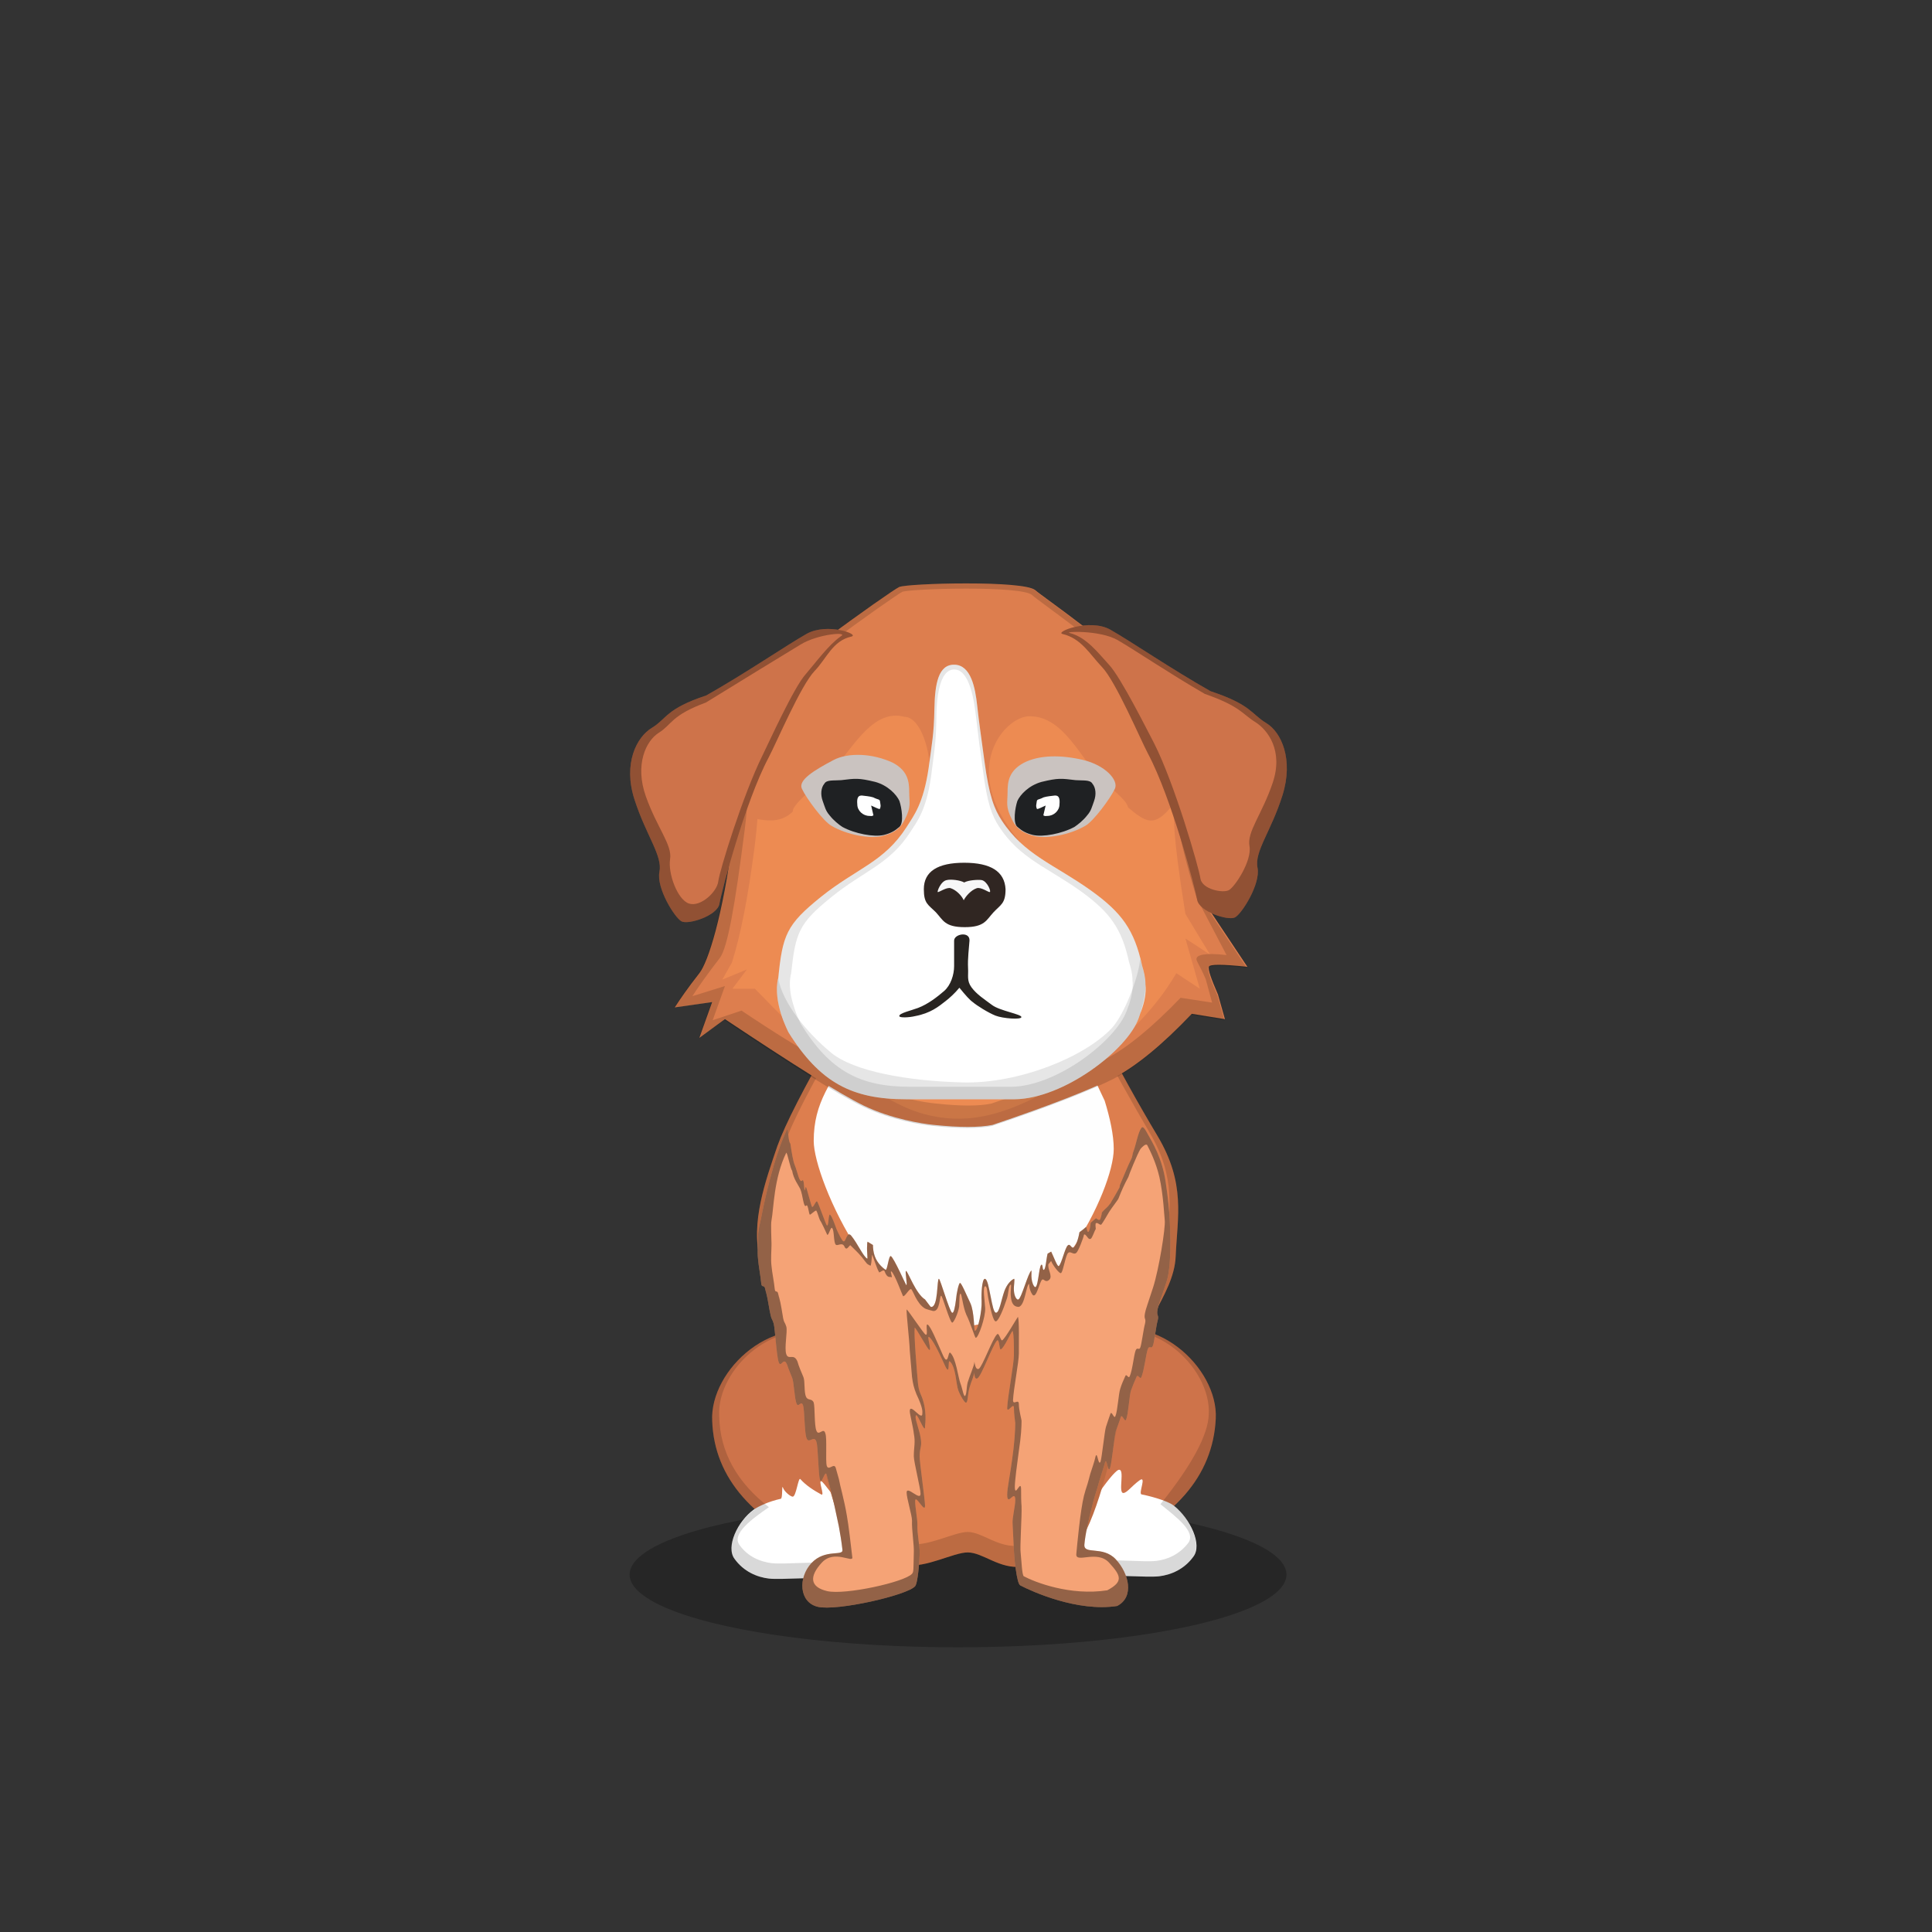 ﻿<?xml version="1.0" encoding="utf-8"?><!DOCTYPE svg PUBLIC "-//W3C//DTD SVG 1.1//EN" "http://www.w3.org/Graphics/SVG/1.1/DTD/svg11.dtd"><svg x="0" y="0" width="340px" height="340px" viewBox="0, 0, 340, 340" preserveAspectRatio="xMidYMid" font-size="0" id="a" enable-background="new 0 0 340 340" xmlns="http://www.w3.org/2000/svg" xmlns:xlink="http://www.w3.org/1999/xlink" xmlns:xml="http://www.w3.org/XML/1998/namespace" version="1.1"><rect x="0" y="0" width="340" height="340" fill="#333333" stroke="none"/><g id="b" fill="#000"><g id="c"><g transform="translate(0, 0) translate(0, 224)" id="d"><ellipse cx="168.6" cy="53.1" rx="57.8" ry="12.8" fill-opacity="0.25" id="e" /></g><g id="f"><g transform="translate(112, 105.2) translate(22, 133)" id="g" /><g transform="translate(133.1, 274.6) scale(1.232) translate(-133.1, -274.6) translate(134.7, 276.2) scale(1) translate(-128.7, -276.2) translate(113.5, 108.1) translate(7, 133)" id="h"><g transform="translate(14.5, 18.5) scale(-1, 1) translate(-14.5, -18.5)" id="i"><path d="M10.9 1.8 C19.7 -2.5 29.1 6.3 28.7 13.6 C28.4 21.8 22.8 28.1 12.2 32.4 C4.7 34.3 0.7 34.5 0.5 33 C0 30.7 2.1 6.1 10.9 1.8 z" id="j" fill="#CE734A" /><path d="M25.5 33.3 C24.2 35.1 22.3 35.9 20.6 36.1 C18.9 36.3 12.9 35.8 11 36.1 C9 36.4 6.2 35.9 6.2 34.2 C6.2 32.5 4.8 27.4 10.5 25.2 C10.9 25.1 12.7 22.4 13.1 22.2 C13.6 22 12.6 24.3 13.1 24.1 C14.2 23.5 15.3 22.8 16.1 21.9 C16.4 21.5 16.7 24.4 17.2 24.4 C17.5 24.4 18.4 23.7 18.6 23.1 C18.8 22.6 18.6 24.6 18.9 24.7 C20.7 25.1 22.1 25.8 22.7 26.2 C25.1 27.9 26.8 31.6 25.5 33.3 z" id="k" fill="#FFF" /><path d="M20.6 25.9 C25.1 22.4 27.6 18.1 27.7 12.9 C28.1 6.1 19.3 -2.1 11.1 1.9 C2.9 5.9 1 28.9 1.4 31 C1.5 32 3.3 32.2 6.7 31.6 C6.7 31.8 6.7 31.9 6.7 32.1 C6.7 33.7 9.3 34.2 11.2 33.9 C13 33.6 18.6 34.1 20.2 33.9 C21.8 33.7 23.6 33 24.8 31.3 C26 29.7 22.9 27.5 20.6 25.9 z M22.6 26.2 C22.7 26.2 22.7 26.2 22.6 26.2 C25.1 27.9 26.8 31.6 25.5 33.3 C24.2 35.1 22.3 35.9 20.6 36.1 C18.9 36.3 12.9 35.8 11 36.1 C9 36.4 6.2 35.9 6.2 34.2 C6.2 34.1 6.2 33.9 6.2 33.7 C2.6 34.3 0.6 34 0.5 33 C0 30.7 2.1 6.1 10.9 1.8 C19.7 -2.5 29.1 6.3 28.7 13.6 C28.5 18.5 26.5 22.7 22.6 26.2 z" opacity="0.15" id="l" /></g></g><g transform="translate(207.3, 274.2) scale(1.232) translate(-207.3, -274.2) translate(205.7, 275.8) scale(1) translate(-211.7, -275.8) translate(105.7, 107.7) translate(99, 151.5) scale(-1, 1) translate(-99, -151.5) translate(84, 133)" id="m"><g transform="translate(15, 18.5) scale(-1, 1) translate(-15, -18.5)" id="n"><path d="M11.2 1.8 C20 -2.5 29.4 6.3 29 13.6 C28.6 21.8 23.1 28.1 12.5 32.4 C5 34.3 1 34.5 0.8 33 C0.3 30.7 2.4 6.1 11.2 1.8 z" id="o" fill="#CE734A" /><path d="M25.8 33.3 C24.5 35.1 22.6 35.9 20.9 36.1 C19.2 36.3 13.2 35.8 11.3 36.1 C9.3 36.4 6.5 35.9 6.5 34.2 C6.5 32.5 5.1 27.4 10.8 25.2 C11.2 25.1 11.7 25.1 11.9 24.8 C13.3 22.7 14.6 21.1 15.1 20.9 C16.1 20.6 15 24.2 15.8 24.2 C16.3 24.2 17 23.2 18.1 22.4 C19.2 21.6 17.9 24.3 18.4 24.4 C20.4 24.8 22.4 25.5 23 26 C25.4 27.9 27.1 31.6 25.8 33.3 z" id="p" fill="#FFF" /><path d="M23 26 C25.4 27.9 27 31.6 25.8 33.3 C24.5 35.1 22.6 35.9 20.9 36.1 C19.2 36.3 13.2 35.8 11.3 36.1 C9.3 36.4 6.5 35.9 6.5 34.2 C6.5 34.1 6.5 33.9 6.5 33.7 C2.9 34.3 0.9 34 0.8 33 C0.3 30.7 2.4 6.1 11.2 1.8 C20 -2.5 29.4 6.3 29 13.6 C28.8 18.4 26.8 22.6 23 26 z M21.1 25.8 C25.6 20.2 27.9 15.9 28 13 C28.4 6.2 19.6 -2 11.5 2 C3.4 6 1.3 28.8 1.8 31 C1.9 32 3.7 32.2 7.1 31.6 C7.1 31.8 7.1 31.9 7.1 32.1 C7.1 33.7 9.7 34.1 11.6 33.9 C13.4 33.6 18.9 34.1 20.5 33.9 C22.1 33.7 23.8 33 25.1 31.3 C26.2 29.7 23.3 27.6 21.1 25.8 z" opacity="0.15" id="q" /></g></g><g transform="translate(105.9, 77.8) translate(21, 75)" id="r"><g transform="translate(6, 0)" id="s"><path d="M13.7 29.7 C8.6 38.6 5.3 45 3.9 48.9 C1.9 54.8 -0.9 62.4 0.9 69 C2.7 75.6 6.9 81.9 8.9 88.8 C10.9 95.7 11.9 109.2 15.7 116.2 C17.8 120.1 22.1 121.8 26.5 122.6 C30 123.2 34.9 120.4 37.4 120.4 C40.1 120.4 43 123.4 47 122.9 C51.3 122.4 55.4 121.3 57.1 118.6 C60.4 113.5 63.2 101.9 65 91.6 C66.8 81.3 73.7 75.3 74 68.3 C74.3 61.3 75.8 55.5 70.8 47.1 C67.5 41.6 64 35.3 60.4 28.3 C56.9 23.2 59 2 36.2 1 C14.3 0 17.6 23.7 13.7 29.7 z" id="t" fill="#DD7E4E" /><path d="M57.5 32.2 C58.9 35.3 60.2 38.2 61.5 40.9 C62.4 43.8 63.1 46.9 63.1 49.4 C63.1 56.6 51.9 79.5 37.1 80.6 C22.3 81.6 10.3 54.9 10.3 48 C10.3 41.1 13.4 37.7 17.3 31 C19.1 27.8 31 26.1 39.5 26.8 C48.9 27.6 55 30.9 56 30.9 C56.4 30.9 56.9 31.4 57.5 32.2 z" id="u" fill="#FEFEFE" /><path d="M13.7 29.7 C17.6 23.7 14.3 0 36.2 1 C59 2 56.9 23.2 60.4 28.3 C64 35.3 67.5 41.6 70.8 47.1 C75.8 55.5 74.3 61.3 74 68.3 C73.7 75.3 66.8 81.3 65 91.6 C63.2 101.9 60.4 113.5 57.1 118.6 C55.4 121.3 51.3 122.4 47 122.9 C43 123.4 40.1 120.4 37.4 120.4 C34.9 120.4 30 123.2 26.5 122.6 C22.1 121.8 17.8 120.1 15.7 116.2 C11.9 109.2 10.9 95.7 8.9 88.8 C6.9 81.9 2.7 75.6 0.9 69 C-0.9 62.4 1.9 54.8 3.9 48.9 C5.3 45 8.6 38.6 13.7 29.7 z M14.7 29.8 C9.8 38.4 6.6 44.5 5.3 48.2 C3.4 53.9 0.7 61.2 2.4 67.5 C4.1 73.8 8.2 79.9 10.1 86.5 C12 93.1 13 106 16.6 112.8 C18.6 116.5 22.7 118.1 26.9 118.9 C30.3 119.5 35 116.8 37.4 116.8 C40 116.8 42.8 119.7 46.6 119.2 C50.7 118.7 54.7 117.6 56.3 115.1 C59.5 110.2 62.1 99 63.9 89.2 C65.6 79.3 72.2 73.5 72.5 66.8 C72.8 60.1 74.2 54.6 69.4 46.5 C66.3 41.2 62.9 35.2 59.5 28.5 C56.1 23.6 58.1 3.3 36.2 2.3 C15.3 1.4 18.4 24.1 14.7 29.8 z" opacity="0.15" id="v" /></g></g><g fill-rule="evenOdd" transform="translate(133.245, 198.118) scale(0.79, 0.726) translate(-123.5, -173.8) translate(85.9, 85.8) translate(83.5, 146.5) scale(-1, 1) translate(-83.5, -146.5) translate(37, 88)" id="w"><path d="M85.7 0.8 C88.7 7.4 91 19.3 91.5 22.3 C91.7 23.4 92.2 25.3 92.2 26.6 C92.2 28.3 92.4 30.4 92.2 32.3 C92.1 33.8 91.6 36.7 91.5 38.1 C91.4 39.5 90.8 38.3 90.6 39.6 C90.5 39.9 90.5 40.2 90.4 40.4 C90 42 89.7 44.6 89.4 45.9 C89.2 47 89 46.8 88.7 48 C88.4 49.3 88.1 55.7 87.6 57.3 C87.1 58.9 86.5 55.7 85.7 58 C85.4 59 85 60 84.6 61.1 C84.2 62.1 84.1 66.2 83.6 67.4 C83.2 68.4 82.6 66.5 82.2 67.7 C81.8 68.9 81.9 74.3 81.4 75.7 C80.9 77.3 79.7 74.8 79.2 76.6 C78.8 77.8 78.8 84.5 78.4 85.8 C78 87.2 77.3 83.2 76.9 84.6 C76.7 85.6 76.4 86.5 76.2 87.5 C75.9 88.6 75.7 89.8 75.4 91 C75 93 74.6 95 74.2 97.1 C73.9 98.9 73.6 100.8 73.4 102.8 C73.2 104.4 77.3 102.5 80.3 106 C83.3 109.5 83.1 115.5 78.9 116.6 C74.7 117.7 58.9 113.8 57.2 111.6 C56.8 111.1 56.4 108.3 56.2 103.9 C56.1 102 56.8 99 56.7 96.6 C56.7 95.2 57.2 92.5 57.2 91 C57.2 89.1 55 94.1 55 92.1 C55 90.7 56.2 81.7 56.2 80.2 C56.2 77.8 55.6 77.9 56 75.5 C56.2 74.1 57.1 71.4 57.1 70.7 C57.1 68.2 54.9 75.4 55 72.8 C55 72.6 54.4 68.7 56 65 C56.7 63.3 56.6 61.3 56.8 59.6 C56.9 58.1 57 56.6 57.1 55.3 C57.3 52.2 57.4 49.8 57.3 48.9 C56.9 49.2 54.5 54 54.1 54.3 C53.4 54.8 54.7 50.7 54.1 51.2 C53.4 51.7 52.1 54.4 50.7 57.8 C49.3 61.3 50 56.7 49.5 57.1 C48.1 58.4 48.1 62.7 47.6 64.1 C47.2 65.3 46.1 67.4 45.8 67.1 C45.4 66.7 45.5 64.9 45.1 63.5 C44.7 61.9 44 60.5 44 59.5 C44 59.1 44.2 61.8 43.3 61.2 C42.4 60.6 40 53.3 39 52.1 C38.4 51.4 38.5 54.5 38.1 54.2 C37.3 53.7 36 50.3 35.5 49.7 C35.2 50.6 35.2 52.8 35.2 55.6 C35.2 57.8 36.6 65.6 36.7 68.4 C36.7 69.9 35.2 66.8 35.2 68.4 C35.2 69.9 34.9 71.8 34.9 72.1 C34.9 73.7 35.1 77.2 35.6 80.9 C36 84.3 36.7 87.9 36.7 89.4 C36.7 92.6 34.9 87.8 34.9 90.8 C34.9 92.2 35.6 95.1 35.5 96.4 C35.4 98.8 35.3 101.1 35.2 103 C35.1 104.7 35 106.1 34.8 107.4 C34.5 109.7 34.2 111.1 33.8 111.4 C31.2 112.9 21 117.9 12.2 116.4 C8.3 114.2 9.6 108.5 12.5 105.1 C15.4 101.7 19.7 104.1 19.5 101.5 C19.3 99 18.6 95.6 17.7 91.9 C17.5 90.9 17.2 89.9 16.9 88.8 C16.7 88 16.4 87.1 16.2 86.2 C15.8 84.7 15.3 83.2 14.9 81.6 C14.5 80.2 14.3 84.4 13.8 83 C13.4 81.9 12.8 75.1 12.5 74 C12.1 72.8 11.7 71.7 11.4 70.6 C11.1 69.7 10.5 72.1 10.2 71.2 C9.7 69.9 9.5 65.3 9.1 64.1 C8.7 62.9 8.3 61.9 7.9 60.9 C7.6 60 7.1 61.7 6.8 60.9 C6.2 59.4 5.8 55.5 5.4 54.2 C5 53 4.6 54.4 4.2 53.2 C3.9 52.1 3.5 48.4 3.2 47.3 C2.8 45.7 3.5 46.3 3.2 44.5 C3 43.3 2.6 42.5 1.2 37.8 C-0.2 33.1 0.5 21.8 0.7 19.8 C0.8 18.3 1.2 15 1.4 13.6 C2.2 7.8 4.2 4.3 5.7 1.4 C6 0.8 6.5 0 6.8 0.5 C7.6 1.7 7.9 4.3 8.7 6.6 C8.8 7.2 8.9 7.7 9 7.9 C10 10.1 10.8 12.4 11.6 14.4 C11.6 14.7 11.7 14.9 11.7 15 C12.4 16.4 13 17.5 13.5 18.4 C13.7 18.9 13.8 18.9 13.8 18.9 C14 19.2 14.2 19.5 14.4 19.7 C14.8 20.1 15.2 20.5 15.6 21 C15.7 21.8 15.9 22.5 16 22.7 C16.2 23 16.6 22.7 16.9 22.4 C17.3 22.8 17.7 23.1 18.1 23.5 C18.2 24.4 18.3 25.4 18.6 25.7 C18.8 25.9 18.9 25.3 19.1 24.5 C19.6 25 20.1 25.4 20.6 25.8 C20.9 27.7 21.4 29 21.8 29.4 C22.4 30 22.6 28.4 23.2 29 C23.8 29.5 24.6 33.5 25.2 34 C25.5 34.3 26.4 31.6 26.9 30.5 C27.2 30.7 27.4 30.8 27.7 31 C28 32.3 28.1 34.6 28.5 34.9 C28.9 35.2 28.7 33.4 29.1 33.7 C29.7 34.1 29.8 40.3 30.7 38.9 C31.6 37.5 31.2 35 31.3 35.1 C32 35.5 33.5 41.8 34.2 42.1 C34.5 42.3 35.1 41.5 35.2 40 C35.3 38.8 34.9 37 35.2 37.1 C35.8 37.4 36.7 38.3 37.3 40 C38 42.1 38.4 45.1 39.1 45.3 C39.7 45.5 40 43.4 40.4 41.3 C40.8 39.2 41.1 37.1 41.7 37.1 C42.3 37.2 42.5 40.6 42.4 42.5 C42.3 44.8 43.2 49.7 43.9 49.7 C44.1 49.7 44 45.1 44.9 43 C45.8 40.9 46.9 38.1 47.2 38.1 C47.5 38.1 48 40.7 48.1 42.1 C48.3 43.9 48.6 45.6 49 45.3 C49.6 44.8 51.6 37.2 51.9 37.1 C52.4 37 52 44.2 53.7 43.9 C53.8 43.9 54.9 42.2 55 42.1 C57 40.8 58.8 35.4 59.2 35.2 C59.6 35 58.8 38.8 59.2 38.6 C59.3 38.5 61.9 32.1 62.6 31.6 C63.1 31.3 63.4 35.2 63.8 34.9 C64.1 34.7 65.6 33.5 66.2 31.6 C66.5 30.7 66.6 29.7 66.6 28.9 C67 28.6 67.4 28.4 67.8 28.1 C67.9 28.4 67.9 28.7 67.9 29.1 C68 30.4 67.7 32.4 67.9 32.2 C68.8 31.6 70 28.6 71.4 26.7 C72.5 25.2 72.6 28.7 73.3 27.9 C73.6 27.6 74.2 26.3 74.7 25.1 C75.2 23.6 75.7 22.1 76.1 21.6 C76.6 21 76.4 24.7 76.9 24.1 C77.2 23.6 78.7 18.9 79 18.4 C79.3 17.9 79.9 20.1 80.2 19.6 C80.4 19.2 81.3 15.3 81.5 14.9 C81.7 14.6 81.7 15.9 81.8 15.6 C82 15.3 81.9 12.6 82.4 13.3 C83 13.9 83.4 11.2 84 9.6 C84.4 8.6 84.7 6.5 85 4.3 C85.5 3.8 85.4 1.1 85.7 0.8 z" id="x" fill="#F5A376" /><path d="M85.7 0.8 C88.7 7.4 91 19.3 91.5 22.3 C91.7 23.4 92.2 25.3 92.2 26.6 C92.2 28.3 92.4 30.4 92.2 32.3 C92.1 33.8 91.6 36.7 91.5 38.1 C91.4 39.5 90.8 38.3 90.6 39.6 C90.5 39.9 90.5 40.2 90.4 40.4 C90 42 89.7 44.6 89.4 45.9 C89.2 47 89 46.8 88.7 48 C88.4 49.3 88.1 55.7 87.6 57.3 C87.1 58.9 86.5 55.7 85.7 58 C85.4 59 85 60 84.6 61.1 C84.2 62.1 84.1 66.2 83.6 67.4 C83.2 68.4 82.6 66.5 82.2 67.7 C81.8 68.9 81.9 74.3 81.4 75.7 C80.9 77.3 79.7 74.8 79.2 76.6 C78.8 77.8 78.8 84.5 78.4 85.8 C78 87.2 77.3 83.2 76.9 84.6 C76.7 85.6 76.4 86.5 76.2 87.5 C75.9 88.6 75.7 89.8 75.4 91 C75 93 74.6 95 74.2 97.1 C73.9 98.9 73.6 100.8 73.4 102.8 C73.2 104.4 77.3 102.5 80.3 106 C83.3 109.5 83.1 115.5 78.9 116.6 C74.7 117.7 58.9 113.8 57.2 111.6 C56.8 111.1 56.4 108.3 56.2 103.9 C56.1 102 56.8 99 56.7 96.6 C56.7 95.2 57.2 92.5 57.2 91 C57.2 89.1 55 94.1 55 92.1 C55 90.7 56.2 81.7 56.2 80.2 C56.2 77.8 55.6 77.9 56 75.5 C56.2 74.1 57.1 71.4 57.1 70.7 C57.1 68.2 54.9 75.4 55 72.8 C55 72.6 54.4 68.7 56 65 C56.7 63.3 56.6 61.3 56.8 59.6 C56.9 58.1 57 56.6 57.1 55.3 C57.3 52.2 57.4 49.8 57.3 48.9 C56.9 49.2 54.5 54 54.1 54.3 C53.4 54.8 54.7 50.7 54.1 51.2 C53.4 51.7 52.1 54.4 50.7 57.8 C49.3 61.3 50 56.7 49.5 57.1 C48.1 58.4 48.1 62.7 47.6 64.1 C47.2 65.3 46.1 67.4 45.8 67.1 C45.4 66.7 45.5 64.9 45.1 63.5 C44.7 61.9 44 60.5 44 59.5 C44 59.1 44.2 61.8 43.3 61.2 C42.4 60.6 40 53.3 39 52.1 C38.4 51.4 38.5 54.5 38.1 54.2 C37.3 53.7 36 50.3 35.5 49.7 C35.2 50.6 35.2 52.8 35.2 55.6 C35.2 57.8 36.6 65.6 36.7 68.4 C36.7 69.9 35.2 66.8 35.2 68.4 C35.2 69.9 34.9 71.8 34.9 72.1 C34.9 73.7 35.1 77.2 35.6 80.9 C36 84.3 36.7 87.9 36.7 89.4 C36.7 92.6 34.9 87.8 34.9 90.8 C34.9 92.2 35.6 95.1 35.5 96.4 C35.4 98.8 35.3 101.1 35.2 103 C35.1 104.7 35 106.1 34.8 107.4 C34.5 109.7 34.2 111.1 33.8 111.4 C31.2 112.9 21 117.9 12.2 116.4 C8.3 114.2 9.6 108.5 12.5 105.1 C15.4 101.7 19.7 104.1 19.5 101.5 C19.3 99 18.6 95.6 17.7 91.9 C17.5 90.9 17.2 89.9 16.9 88.8 C16.7 88 16.4 87.1 16.2 86.2 C15.8 84.7 15.3 83.2 14.9 81.6 C14.5 80.2 14.3 84.4 13.8 83 C13.4 81.9 12.8 75.1 12.5 74 C12.1 72.8 11.7 71.7 11.4 70.6 C11.1 69.7 10.5 72.1 10.2 71.2 C9.7 69.9 9.5 65.3 9.1 64.1 C8.7 62.9 8.3 61.9 7.9 60.9 C7.6 60 7.1 61.7 6.8 60.9 C6.2 59.4 5.8 55.5 5.4 54.2 C5 53 4.6 54.4 4.2 53.2 C3.9 52.1 3.5 48.4 3.2 47.3 C2.8 45.7 3.5 46.3 3.2 44.5 C3 43.3 2.6 42.5 1.2 37.8 C-0.2 33.1 0.5 21.8 0.7 19.8 C0.8 18.3 1.2 15 1.4 13.6 C2.2 7.8 4.2 4.3 5.7 1.4 C6 0.8 6.5 0 6.8 0.5 C7.6 1.7 7.9 4.3 8.7 6.6 C8.8 7.2 8.9 7.7 9 7.9 C10 10.1 10.8 12.4 11.6 14.4 C11.6 14.7 11.7 14.9 11.7 15 C12.4 16.4 13 17.5 13.5 18.4 C13.7 18.9 13.8 18.9 13.8 18.9 C14 19.2 14.2 19.5 14.4 19.7 C14.8 20.1 15.2 20.5 15.6 21 C15.7 21.8 15.9 22.5 16 22.7 C16.2 23 16.6 22.7 16.9 22.4 C17.3 22.8 17.7 23.1 18.1 23.5 C18.2 24.4 18.3 25.4 18.6 25.7 C18.8 25.9 18.9 25.3 19.1 24.5 C19.6 25 20.1 25.4 20.6 25.8 C20.9 27.7 21.4 29 21.8 29.4 C22.4 30 22.6 28.4 23.2 29 C23.8 29.5 24.6 33.5 25.2 34 C25.5 34.3 26.4 31.6 26.9 30.5 C27.2 30.7 27.4 30.8 27.7 31 C28 32.3 28.1 34.6 28.5 34.9 C28.9 35.2 28.7 33.4 29.1 33.7 C29.7 34.1 29.8 40.3 30.7 38.9 C31.6 37.5 31.2 35 31.3 35.1 C32 35.5 33.5 41.8 34.2 42.1 C34.5 42.3 35.1 41.5 35.2 40 C35.3 38.8 34.9 37 35.2 37.1 C35.8 37.4 36.7 38.3 37.3 40 C38 42.1 38.4 45.1 39.1 45.3 C39.7 45.5 40 43.4 40.4 41.3 C40.8 39.2 41.1 37.1 41.7 37.1 C42.3 37.2 42.5 40.6 42.4 42.5 C42.3 44.8 43.2 49.7 43.9 49.7 C44.1 49.7 44 45.1 44.9 43 C45.8 40.9 46.9 38.1 47.2 38.1 C47.5 38.1 48 40.7 48.1 42.1 C48.3 43.9 48.6 45.6 49 45.3 C49.6 44.8 51.6 37.2 51.9 37.1 C52.4 37 52 44.2 53.7 43.9 C53.8 43.9 54.9 42.2 55 42.1 C57 40.8 58.8 35.4 59.2 35.2 C59.6 35 58.8 38.8 59.2 38.6 C59.3 38.5 61.9 32.1 62.6 31.6 C63.1 31.3 63.4 35.2 63.8 34.9 C64.1 34.7 65.6 33.5 66.2 31.6 C66.5 30.7 66.6 29.7 66.6 28.9 C67 28.6 67.4 28.4 67.8 28.1 C67.9 28.4 67.9 28.7 67.9 29.1 C68 30.4 67.7 32.4 67.9 32.2 C68.8 31.6 70 28.6 71.4 26.7 C72.5 25.2 72.6 28.7 73.3 27.9 C73.6 27.6 74.2 26.3 74.7 25.1 C75.2 23.6 75.7 22.1 76.1 21.6 C76.6 21 76.4 24.7 76.9 24.1 C77.2 23.6 78.7 18.9 79 18.4 C79.3 17.9 79.9 20.1 80.2 19.6 C80.4 19.2 81.3 15.3 81.5 14.9 C81.7 14.6 81.7 15.9 81.8 15.6 C82 15.3 81.9 12.6 82.4 13.3 C83 13.9 83.4 11.2 84 9.6 C84.4 8.6 84.7 6.5 85 4.3 C85.5 3.8 85.4 1.1 85.7 0.8 z M85.9 6.5 C85.6 6.8 85 10.4 84.6 10.9 C84.3 12.9 83.2 14.4 82.8 15.3 C82.2 16.8 82.1 19.9 81.5 19.4 C81.1 18.7 80.9 21.2 80.7 21.5 C80.6 21.8 79.4 20.3 79.2 20.6 C79 20.9 78.6 22.5 78.4 22.9 C78.1 23.3 77 25.9 76.8 26.4 C76.5 26.8 76 24.3 75.7 24.8 C75.2 25.3 75.4 28.2 74.9 28.8 C74.5 29.3 73.4 28 72.9 29.4 C72.4 30.5 71.8 28.7 71.6 29 C70.9 29.8 70.2 30.4 69.1 31.8 C67.8 33.6 68.1 33.4 67.2 33.9 C67 34.1 66.9 32.5 66.8 31.3 C66.8 30.9 65.6 35.1 65.3 35.3 C65.3 36.1 64.3 34.5 64 35.3 C63.4 37.1 62.8 36.5 62.5 36.7 C62.1 37 62.9 35.1 62.5 35.3 C61.8 35.8 60 41.2 59.9 41.3 C59.5 41.5 58.5 39.4 58.1 39.6 C57.7 39.8 56.9 43.1 55 44.3 C54.9 44.4 53.3 44.9 53.2 44.9 C51.6 45.1 51.8 41.1 51.4 41.2 C51.1 41.3 49.6 47.2 49 47.7 C48.7 48 47.6 45.4 47.4 43.8 C47.3 42.4 47.4 40.7 47.1 40.7 C46.8 40.7 46.6 43.8 45.8 45.8 C44.9 47.7 43.9 51.4 43.7 51.4 C43.1 51.4 41.5 46.3 41.6 44.2 C41.7 42.4 42.2 39 41.6 38.9 C41.1 38.9 41.2 40.5 40.8 42.4 C40.4 44.4 39.8 47.6 39.2 47.4 C38.6 47.3 37.5 44.3 36.9 42.3 C36.3 40.7 36.5 38.8 35.9 38.5 C35.7 38.4 36 40.1 35.9 41.2 C35.8 42.6 35.5 43.9 34.1 43.9 C32.7 43.5 32.5 38.6 31.8 38.3 C31.8 38.2 31.9 39.6 31.1 40.9 C30.2 42.2 29.5 37.7 28.9 37.3 C28.5 37 28.2 38.2 27.3 37.3 C26.5 36.4 27.8 34.7 27.5 33.5 C27.2 33.3 27.2 33 26.9 32.8 C26.5 33.9 25 36 24.7 35.7 C24.2 35.3 23.7 31.3 23.1 30.8 C22.6 30.3 21.9 31.4 21.3 30.8 C20.9 30.5 19.7 27.2 19.6 26.4 C19.2 26 18.6 27.8 18.2 27.4 C17.9 27.7 17.2 25.3 17 25.1 C16.9 24.9 17.1 24.4 17 23.7 C16.6 23.2 16 24.3 15.7 23.9 C15.5 23.7 14.2 21.3 14 20.9 C13.5 20 11.9 17.8 11.9 17.6 C11.2 15.7 10.7 14.4 9.7 12.4 C9.7 12.2 7.7 6.8 7 5.6 C6.7 5.2 5.8 4.2 5.5 4.7 C4.9 6 3.6 8.7 2.8 12.4 C1.9 16.7 1.7 22.1 1.6 22.9 C1.4 24.7 2.9 34.8 4.2 39.2 C5.5 43.6 5.8 44.3 6 45.4 C6.3 47.1 5.7 46.5 6 48 C6.3 49.1 6.7 52.5 7 53.6 C7.3 54.7 7.7 53.4 8.1 54.5 C8.5 55.7 8.8 59.3 9.4 60.7 C9.7 61.5 10.1 59.9 10.4 60.7 C10.8 61.7 11.2 62.6 11.5 63.7 C11.9 64.9 12.1 69.2 12.6 70.4 C12.9 71.2 13.4 69 13.7 69.8 C14 70.8 14.4 71.9 14.7 73 C15 74 15.6 80.4 15.9 81.4 C16.4 82.7 16.6 78.8 17 80.1 C17.3 81.6 17.8 83 18.2 84.4 C18.4 85.2 18.6 86.1 18.8 86.8 C19.1 87.8 19.4 88.8 19.6 89.7 C20.4 93.2 21.1 101.4 21.3 103.8 C21.5 106.2 16.7 102.7 14 105.9 C11.3 109.1 10.8 110.5 14.4 112.6 C22.7 114 30.6 110.6 33 109.2 C33.4 108.9 33.5 105.6 33.7 103.5 C33.9 102.3 33.4 94.5 33.5 92.2 C33.6 91 33.6 89.5 33.6 88.2 C33.6 85.4 35 90.4 35 87.5 C35 86.1 34.5 82 34.1 78.8 C33.6 75.3 33.5 73 33.5 71.5 C33.5 71.2 34.1 68.9 34.1 67.5 C34.1 66 35.4 67.9 35.4 66.5 C35.3 63.9 34.1 57.3 34.1 55.2 C34.1 52.6 34 47.2 34.3 46.3 C34.7 46.9 37.1 51.5 37.8 52 C38.2 52.2 38.5 49.9 39 50.6 C40 51.7 42.2 58.3 43 58.9 C43.9 59.4 44 56.8 44 57.2 C44 58.1 45.1 60.7 45.5 62.2 C45.8 63.5 45.7 65.1 46.1 65.5 C46.4 65.7 46.7 63.6 47.1 62.5 C47.6 61.2 48.1 56.2 49.4 55 C49.9 54.6 49.8 58.7 51.1 55.4 C52.4 52.2 53.7 48.7 54.4 48.2 C55 47.8 54.2 51.1 54.9 50.6 C55.3 50.4 58.7 44.8 59.1 44.5 C59.2 45.4 58.5 51.6 58.4 54.5 C58.3 55.7 58 59.5 57.9 60.9 C57.7 62.5 57.5 63.5 56.9 65.1 C55.4 68.5 55.6 69.4 55.6 69.6 C55.5 72 58.4 66.9 58.4 69.2 C58.4 69.9 57.6 73.3 57.5 74.6 C57.1 76.8 57.5 77.8 57.5 80.1 C57.5 81.5 56 87.9 56 89.2 C56 91.1 59.1 87.1 59.1 88.9 C59.1 90.3 57.9 94.4 57.9 95.7 C58 97.9 57.4 101.7 57.5 103.5 C57.6 107.6 57.5 108.1 57.9 108.6 C59.5 110.6 72.8 113.8 76.8 112.8 C80.7 111.8 80.8 109.2 78 105.9 C75.2 102.6 71 106.1 71.2 104.6 C71.4 102.7 72.1 96.2 72.4 94.6 C72.7 92.6 73.1 90.7 73.5 88.9 C73.8 87.7 74 86.6 74.2 85.6 C74.4 84.7 74.7 83.8 74.9 82.9 C75.3 81.6 76.5 83.8 76.9 82.4 C77.2 81.2 76.8 75.7 77.2 74.6 C77.6 72.9 78.7 75.4 79.2 73.9 C79.7 72.6 79.5 68.2 79.8 67.1 C80.2 66 81.1 66.7 81.5 65.7 C82 64.6 81.7 61.9 82.1 60.9 C82.5 59.9 83.2 58.1 83.4 57.2 C84.2 55 85.4 56.9 85.9 55.4 C86.4 53.9 85.6 49.9 85.9 48.7 C86.2 47.6 86.4 47.8 86.6 46.7 C86.8 45.5 87.1 43.1 87.5 41.6 C87.6 41.4 87.6 41.1 87.7 40.8 C87.9 39.6 88.4 40.8 88.5 39.4 C88.6 38.1 89.1 35.4 89.2 34 C89.4 32.3 89.2 30.3 89.2 28.7 C89.2 27.5 89.4 23.9 89.2 22.9 C88.7 20.1 88.7 12.7 85.9 6.5 z" opacity="0.4" id="y" /></g></g><g transform="translate(169.6, 188) scale(0.94) translate(-169.6, -188)" id="z"><g transform="translate(-286.1, 63.8) translate(18, 27)" id="a1"><g id="b1"><path d="M395.9 33 C395.5 43 395.1 49.9 394.5 53.9 C392.6 68.8 389.8 77.4 388.2 79.4 C386 82.2 384.5 84.4 383.6 85.8 L390.6 84.8 L388.2 91.5 L393 88 C405.9 96.6 414.5 102 419 104.2 C424.2 106.7 430 107.6 432.1 107.8 C436.9 108.3 440.6 108.3 443.1 107.8 C454.1 104.1 461.6 101.1 465.8 99 C470 96.8 474.9 92.8 480.4 87 L486.6 88 L485.3 83.4 C484 80.4 483.4 78.7 483.6 78.2 C483.7 77.7 486.1 77.7 490.8 78.2 L483.6 67.4 C481.3 59.8 480 54.4 479.7 51.2 C479.4 48 479.2 42.6 478.9 35 C478.1 31.4 476.5 29 474.3 27.9 C472 26.7 470.5 28.1 469.8 31.9 L474.3 80.3 L449.4 98.8 L431.4 98.8 C415.7 92.4 407.4 89.2 406.5 89.2 C405.6 89.2 403.5 85.1 400 76.9 L405 27.8 C402.5 26.5 400.8 26.2 399.7 26.8 C398.6 27.6 397.3 29.6 395.9 33 z" id="c1" fill="#DD7E4E" /><path d="M425.8 7.7 L398.5 28.5 C399.7 37.8 399.7 47 398.5 56.1 C397.3 65.3 395.9 72.4 394.3 77.4 L392.5 80.6 L397.1 78.7 L394.4 82.3 L398.6 82.3 C407.9 91.9 413.9 97.4 416.6 98.8 C420.6 100.9 425.4 104.7 431.2 106 C437 107.3 444.5 107.4 457.8 98.8 C466.7 93.1 473.3 86.6 477.5 79.4 L481.9 82.3 L479.2 72.9 L483.8 75.9 L479.2 68.3 C478 60.9 477.4 55.9 477.2 53.3 C476.6 42.9 476.2 38.6 476.2 36.4 C476.2 33.5 467.9 23.9 451.2 7.9 L425.8 7.9 L425.8 7.7 z" id="d1" fill="#ED8B52" /><path d="M477 36.3 C477 30.4 478.2 31.3 473.5 26.1 C466.5 18.5 452.3 8.8 451.1 7.7 C449 5.8 427.2 6.4 425.6 7.1 C423.9 7.9 398.9 25.7 397.9 28.7 C396.9 31.7 399.5 43.2 398.9 50.5 C400.9 50.9 403 51.1 404.9 49.8 C406.8 48.5 409 44.9 411 45.8 C413.9 47.1 413.8 66.8 422.1 68.1 C425.2 68.6 432.7 56.3 437.5 56.2 C441 56 448.4 68.7 451 68 C461 65.2 465.3 45.6 468.4 48.3 C471.9 51.3 473.4 52 476.5 48.3 C477 47.8 477 42.1 477 36.3 z" id="e1" fill="#DD7E4E" /><path d="M405.7 49.1 C405.8 50.4 416.2 71.4 418.3 80.1 C420.4 88.8 420 101.4 436.2 100.8 C452.4 100.2 453 99.1 456.8 80.1 C460.6 61.1 468.6 50.2 468.5 48.7 C468.4 47.2 467 46.4 463.2 42.7 C459.5 39.1 456.4 31.4 450.2 31.3 C445.7 31 436.5 40.9 447.9 54.4 C448.6 55.1 454 65.1 452.2 65.9 C450.4 65.9 448.9 63.2 446.5 60.8 C445.3 59.6 442.6 58.1 441.6 56.7 C438.4 52.1 439.4 26.8 438 26.8 C436.5 26.7 435.1 52.6 433.7 56.7 C433 58.9 431.1 59.2 429.4 60.8 C426.8 63.2 424.2 66.2 423 65.9 C421.5 65.7 423.9 57.6 426.6 55.7 C434.5 48.9 431.5 31.4 426.6 31.4 C421 29.9 417.4 36.5 414.1 40.2 C410.7 43.9 405.5 47.8 405.7 49.1 z" id="f1" fill="#ED8B52" /><path d="M397.6 29.4 C397.6 29.1 397.7 28.9 397.8 28.7 C398.8 25.7 423.8 7.9 425.5 7.1 C427.2 6.4 449 5.8 451 7.7 C452.2 8.8 466.4 18.5 473.4 26.1 C475.2 28.1 476.1 29.2 476.6 30.1 C477.6 31.4 478.3 33.1 478.8 35.2 C479.1 42.8 479.3 48.2 479.6 51.4 C479.9 54.6 481.2 60 483.5 67.6 L490.7 78.4 C486 77.9 483.6 77.9 483.5 78.4 C483.3 78.9 483.9 80.6 485.2 83.6 L486.5 88.2 L480.3 87.2 C474.8 93 469.9 97 465.7 99.2 C461.5 101.3 454 104.3 443 108 C440.5 108.5 436.8 108.5 432 108 C429.9 107.8 424.1 106.9 418.9 104.4 C414.3 102.2 405.7 96.8 392.9 88.2 L388.1 91.5 L390.5 84.8 L383.5 85.8 C384.4 84.4 385.9 82.2 388.1 79.4 C389.7 77.4 392.5 68.8 394.4 53.9 C395 49.9 395.4 43 395.8 33 C396.5 31.5 397.1 30.3 397.6 29.4 z M399.8 28.6 C399.7 28.8 399.7 29 399.7 29.3 C399.2 30.2 398.6 31.3 398 32.7 C397.6 42.2 397.2 48.7 396.7 52.5 C394.9 66.6 393.5 74.7 392 76.6 C389.9 79.3 387.7 82.4 386.9 83.7 L393 81.8 L390.7 88.2 L396.1 86.4 C408.3 94.6 415.7 98.4 420.1 100.4 C425 102.8 430.5 103.6 432.5 103.8 C437.1 104.3 440.6 104.3 442.9 103.8 C453.3 100.3 460.5 97.4 464.4 95.4 C468.4 93.3 473 89.5 478.3 84 L484.2 84.9 L483 80.5 C481.8 77.7 481.1 77 481.3 76.6 C481.4 76.1 482.5 75.5 486.9 76 L481.3 65.3 C479.1 58.1 477.9 53 477.6 49.9 C477.3 46.9 477.1 41.7 476.8 34.5 C476.4 32.5 475.6 30.9 474.7 29.7 C474.3 28.8 473.4 27.8 471.7 25.9 C465.1 18.9 451.6 9.7 450.5 8.6 C448.5 6.8 427.8 7.4 426.2 8 C424.6 8.8 400.8 25.7 399.8 28.6 z" opacity="0.15" id="g1" /></g></g><g transform="translate(139.5, 114.5) rotate(28, 0, 0) scale(0.8) translate(-139.5, -120.5) translate(99.6, 97.6) translate(13, 8)" id="h1"><path d="M23.1 5.8 C20.1 10.5 14.9 20.5 9.1 29.6 C2.2 36.8 3.5 38.8 1.4 42.3 C-0.7 45.8 -0.7 52.8 5.7 59 C12.1 65.2 17.7 67.5 18.8 71.2 C19.9 74.9 27 79 28.8 79 C30.6 79 35.6 73.9 34.7 71.2 C33.8 68.5 28.8 47.4 28.8 35.6 C28.8 31.8 27.5 17.1 28.8 12.6 C29.9 8.7 29.2 4.4 32.6 1.5 C34.2 0.1 26.1 1.2 23.1 5.8 z" id="i1" fill="#CE734A" /><g id="j1"><path d="M23.1 5.8 C26.1 1.2 34.2 0.1 32.6 1.5 C29.2 4.4 29.9 8.7 28.8 12.6 C27.5 17.1 28.8 31.8 28.8 35.6 C28.8 47.4 33.8 68.5 34.7 71.2 C35.6 73.9 30.6 79 28.8 79 C27 79 19.9 74.9 18.8 71.2 C17.7 67.5 12.1 65.2 5.7 59 C-0.7 52.8 -0.7 45.8 1.4 42.3 C3.5 38.8 2.2 36.8 9.1 29.6 C14.9 20.5 20.1 10.5 23.1 5.8 z M23 8.7 C20.5 12.9 14.6 22.9 9.8 31.1 C4 37.6 5.2 39.4 3.4 42.5 C1.6 45.6 1.9 51.8 7.7 57.1 C13.5 62.4 18.5 64.2 19.6 67.4 C20.7 70.6 25.6 75 28.4 74.5 C31.2 74 32.9 69 32 66.7 C31.1 64.4 27.6 46.2 27.3 35.8 C27.2 32.5 26.3 18.3 27.3 14.3 C28.1 10.8 28.8 5.7 30.4 2.6 C31.6 0.7 25.5 4.5 23 8.7 z" fill-opacity="0.3" id="k1" /></g></g><g transform="translate(197.8, 113.5) rotate(-28, 0, 0) scale(0.8) translate(-197.8, -119.5) translate(72.2, 96.8) translate(109, 8)" id="l1"><path d="M20.2 5.8 C23.2 10.5 28.4 20.5 34.2 29.6 C41.1 36.8 40.1 38.8 42.2 42.3 C44.3 45.8 43.9 52.8 37.6 59 C31.3 65.2 25.6 67.5 24.5 71.2 C23.4 74.9 16.2 79 14.4 79 C12.6 79 7.6 73.9 8.5 71.2 C9.4 68.5 14.4 47.4 14.4 35.6 C14.4 31.8 15.7 17.1 14.4 12.6 C13.3 8.7 13.3 4.5 9.9 1.5 C8.4 0.2 17.2 1.2 20.2 5.8 z" id="m1" fill="#CE734A" /><path d="M20.2 5.8 C23.2 10.5 28.4 20.5 34.2 29.6 C41.1 36.8 40.1 38.8 42.2 42.3 C44.3 45.8 43.9 52.8 37.6 59 C31.3 65.2 25.6 67.5 24.5 71.2 C23.4 74.9 16.2 79 14.4 79 C12.6 79 7.6 73.9 8.5 71.2 C9.4 68.5 14.4 47.4 14.4 35.6 C14.4 31.8 15.7 17.1 14.4 12.6 C13.3 8.7 13.3 4.5 9.9 1.5 C8.4 0.2 17.2 1.2 20.2 5.8 z M20.6 8.8 C18 4.7 10.2 1 11.5 2.1 C14.5 4.8 15.2 9.5 16.1 12.9 C17.2 16.9 16.8 30.9 16.8 34.2 C16.6 44.7 12.4 64.8 11.5 67.2 C10.7 69.6 14.5 72.7 16.1 72.7 C17.7 72.7 24.1 69.2 25.2 65.9 C26.2 62.6 31.3 60.7 37 55.3 C42.7 49.9 41.8 43.9 40 40.8 C38.2 37.7 38.7 36 32.7 29.5 C27.7 21.5 23.2 13 20.6 8.8 z" fill-opacity="0.3" id="n1" /></g><g transform="translate(169.6, 156.9) scale(0.9) translate(-169.6, -156.9)" id="o1"><g transform="translate(108, 76.8) translate(22, 30)" id="p1"><g id="q1"><path d="M76.7 63.3 C75.1 55.9 72.5 52.3 66.1 47.7 C58.4 42.2 52.2 40.3 47.5 33.1 C46 30.8 44.9 28.2 43.9 20.7 C43.3 16.2 42.8 12.9 42.4 9.2 C42 5.5 41.1 0.8 37.7 0.7 C34.3 0.6 33.6 4.7 33.5 9.9 C33.4 15.2 33 16.9 32.3 22.2 C31.2 29.7 29.2 32.1 27.7 34.5 C23 41.8 17.4 43 9.9 49 C2.7 54.8 1.9 56.9 1 66.1 C1 66 1 66 1 65.9 C-0.2 70.9 3.1 77 3.1 77.1 C9.7 87.7 16.4 91.1 27.6 91.1 C32.7 91.1 38 91.1 50.2 91.1 C60.4 91 73.7 80.8 76 74.2 C76.2 73.7 76.3 73.2 76.5 72.8 C77.2 70.9 77.6 69 77.4 67.2 C77.4 65.8 77.1 64.6 76.7 63.3 z" id="r1" fill="#FFF" /><path d="M76 74.2 C73.7 80.8 60.4 91 50.2 91.1 C38.4 91.1 33 91.1 27.6 91.1 C16.4 91.1 9.7 87.7 3.1 77.1 C3.1 77 -0.2 70.9 1 65.9 C1.9 71 6.8 77.1 12 81.4 C16.7 85.3 27.9 87.3 39.4 87.6 C50.9 87.9 64.7 82.4 70.4 76.3 C73 73.5 76 65.7 76.3 61.9 C77.3 65.5 78.3 67.5 76 74.2 z" fill-opacity="0.1" id="s1" fill="#010101" /><path d="M76.7 63.3 C77.1 64.6 77.4 65.8 77.4 67.2 C77.6 69 77.2 70.9 76.5 72.8 C76.3 73.2 76.2 73.7 76 74.2 C73.7 80.8 60.4 91 50.2 91.1 L27.6 91.1 C16.4 91.1 9.7 87.7 3.1 77.1 C3.1 77.1 2.3 75.5 1.6 73.3 C0.9 71.1 0.4 68.4 1 65.9 C1 65.9 1 65.9 1 66 C1.9 56.9 2.7 54.8 9.9 49 C17.4 43 23 41.8 27.7 34.5 C29.2 32.1 31.2 29.7 32.3 22.2 C33 16.9 33.4 15.2 33.5 9.9 C33.6 4.7 34.3 0.6 37.7 0.7 C41.1 0.8 42 5.5 42.4 9.2 C42.8 12.9 43.3 16.2 43.9 20.7 C44.9 28.2 46 30.8 47.5 33.1 C52.2 40.3 58.4 42.2 66.1 47.7 C72.5 52.3 75.1 55.9 76.7 63.3 L76.7 63.3 z M74.7 66.3 C74.7 65 74.4 63.9 74 62.6 C72.5 55.7 70.1 52.3 64.2 48 C57 42.8 51.3 41.1 46.9 34.3 C45.5 32.1 44.5 29.7 43.6 22.7 C43 18.5 42.6 15.4 42.2 11.9 C41.8 8.4 40.9 1.8 37.7 1.7 C34.5 1.6 33.9 7.6 33.9 12.5 C33.8 17.5 33.4 19.1 32.8 24 C31.8 31 29.9 33.3 28.5 35.5 C24.1 42.3 18.9 43.5 12 49.1 C5.3 54.5 4.6 56.5 3.7 64.9 C3.1 67.2 3.6 69.8 4.3 71.9 C4.9 73.9 5.7 75.4 5.7 75.4 C11.8 85.3 18.1 88.5 28.5 88.5 L49.5 88.5 C59 88.4 71.3 78.8 73.5 72.7 C73.7 72.2 73.8 71.8 74 71.4 C74.5 69.8 74.9 68 74.7 66.3 z" fill-opacity="0.1" id="t1" fill="#010101" /></g></g><g transform="translate(168.7, 172.2) scale(1) translate(-168.7, -178.2) translate(90.9, 96.1) translate(65, 74)" id="u1"><path d="M3.6 16.5 C6.8 15.9 8.5 14.5 9.9 13.4 C10.8 12.7 11.8 11.8 12.8 10.6 C14.1 12.2 15 13.2 15.6 13.6 C16.4 14.3 18.8 15.8 20.3 16.4 C21.8 17 25.7 17.3 25.7 16.7 C25.7 16.1 21.2 15.4 19.6 14.2 C18 13 16.4 12 15.3 10.5 C14.3 9.1 14.7 8.1 14.6 6.5 C14.5 4.5 14.8 2.3 14.9 0.8 C15 -1.2 11.7 -0.6 11.7 0.8 C11.7 2.2 11.7 4.3 11.7 6.1 C11.7 7.9 11 10.1 9.6 11.3 C8.2 12.5 6.3 14 4.2 14.8 C2.9 15.3 0.2 15.9 0.3 16.5 C0.3 16.9 2.4 16.8 3.6 16.5 z" id="v1" fill="#282421" /></g><g transform="translate(110.2, 84.9) translate(51, 63)" id="w1"><g id="x1"><path d="M8.5 0.8 C3 0.8 0.1 2.6 0.1 6.3 C0.1 9.3 1 9.5 2.6 11.1 C4.1 12.7 4.4 14.2 8.6 14.2 C12.8 14.2 13.1 12.7 14.6 11.1 C16.1 9.5 17.1 9.3 17.1 6.3 C16.9 2.6 14 0.8 8.5 0.8 z" id="y1" fill="#302622" /><path d="M12.1 4.4 C11.4 4.3 9.4 4.4 8.5 4.9 C7.6 4.4 5.7 4.2 4.9 4.4 C3.6 4.6 2.8 6.9 3 6.9 C3.2 7 4.9 5.8 5.7 6.1 C6.9 6.5 8 7.7 8.4 8.6 C8.8 7.8 9.9 6.5 11.1 6.1 C12 5.8 13.6 7 13.8 6.9 C14.2 6.9 13.3 4.6 12.1 4.4 z" id="z1" fill="#F7F7F7" /></g></g><g transform="translate(150.1, 136.8) scale(1.2) translate(-150.1, -136.8) translate(-289, 58.4) translate(43, 64)" id="a2"><path d="M402.1 16.9 C403.3 14.6 402.9 13.9 402.9 12.1 C402.9 10.3 402.7 8.4 400.1 7 C396.5 5.3 392.3 5.2 389.8 6.5 C386.4 8.3 383.6 10 384.3 11.5 C385.1 13.2 388 17.1 389.4 17.9 C392.1 19.5 396.1 20.2 398.2 19.7 C399.8 19.3 401.2 18.7 402.1 16.9 z" id="b2" fill="#CAC3C0" /><path d="M401.2 18.1 C402 17.4 401.6 14.8 401.2 13.6 C400.7 12.5 399.2 10.9 397 10.3 C394.1 9.6 393.6 9.7 391.1 10 C389.8 10.1 388.6 9.9 388.2 10.6 C387.6 11.3 387.5 12.5 387.9 13.6 C388.3 14.7 388.4 15.3 389.1 16.1 C389.8 17 390.7 17.7 391.3 18.1 C393.5 19.3 396.8 19.9 398.5 19.5 C399.7 19.2 400.4 18.8 401.2 18.1 z" id="c2" fill="#1F2123" /><path d="M396 16.2 C394.9 16.2 393.9 15.3 393.9 14.2 C393.8 13.1 394 12.5 395 12.7 C395.9 12.8 396.6 12.9 396.9 13.1 C397.8 13.5 397.8 13.2 397.9 14.1 C398 14.5 397.9 14.8 397.8 15 C397.5 15 397 14.7 396.3 14.4 C396.5 15.2 396.6 15.7 396.7 16.1 C396.3 16.3 396.4 16.2 396 16.2 z" id="d2" fill="#FFF" /></g><g transform="translate(187.6, 136.8) scale(1.2) translate(-187.6, -136.8) translate(-285.3, 58.4) translate(82, 64)" id="e2"><path d="M384.3 16.9 C383.1 14.6 383.5 13.9 383.5 12.1 C383.5 10.3 383.7 8.4 386.3 7 C389 5.6 392.8 5.6 396.6 6.5 C400.4 7.4 402.8 10 402.1 11.5 C401.3 13.2 398.4 17.1 397 17.9 C394.3 19.5 390.3 20.2 388.2 19.7 C386.6 19.3 385.2 18.7 384.3 16.9 z" id="f2" fill="#CAC3C0" /><path d="M385.2 18.1 C384.4 17.4 384.8 14.8 385.2 13.6 C385.7 12.5 387.2 10.9 389.4 10.3 C392.3 9.6 392.8 9.7 395.3 10 C396.6 10.1 397.8 9.9 398.2 10.6 C398.8 11.3 398.9 12.5 398.5 13.6 C398.1 14.7 398 15.3 397.3 16.1 C396.6 17 395.7 17.7 395.1 18.1 C392.9 19.3 389.6 19.9 387.9 19.5 C386.7 19.2 386 18.8 385.2 18.1 z" id="g2" fill="#1F2123" /><path d="M390.4 16.2 C391.5 16.2 392.5 15.3 392.5 14.2 C392.6 13.1 392.4 12.5 391.4 12.7 C390.5 12.8 389.8 12.9 389.5 13.1 C388.6 13.5 388.6 13.2 388.5 14.1 C388.4 14.5 388.5 14.8 388.6 15 C388.9 15 389.4 14.7 390.1 14.4 C389.9 15.2 389.8 15.7 389.7 16.1 C390.1 16.3 390 16.2 390.4 16.2 z" id="h2" fill="#FFF" /></g></g></g></g></g><defs><g transform="translate(17.095, 0.801) translate(-135.295, -293.601)" id="i2" fill="#000"><path d="M118.2 302.7 C118.4 307.4 132.5 311.2 149.8 311.2 C167.1 311.2 181.2 307.4 181.4 302.7 C181.4 307.5 181.4 310.1 181.4 310.5 C181.4 315.3 167.3 319.1 149.8 319.1 C132.3 319.1 118.2 315.2 118.2 310.5 L118.2 302.7 L118.2 302.7 z" fill-opacity="0.453" id="j2" fill="#593001" /><path d="M118.7 301.7 C118.9 306.4 133 310.2 150.3 310.2 C167.6 310.2 181.7 306.4 181.9 301.7 C181.9 306.5 181.9 309.1 181.9 309.5 C181.9 314.3 167.8 318.1 150.3 318.1 C132.8 318.1 118.7 314.2 118.7 309.5 L118.7 301.7 L118.7 301.7 z" id="k2" fill="#DA8113" /><linearGradient x1="46.054" y1="-118.693" x2="45.466" y2="-118.693" gradientUnits="userSpaceOnUse" gradientTransform="matrix(117.135, 0, 0, 28.463, -5208.417, 3687.795)" id="l2"><stop offset="0%" stop-color="#D9952A" stop-opacity="1" /><stop offset="6.439%" stop-color="#CA7519" stop-opacity="1" /><stop offset="30.54%" stop-color="#E3AD3A" stop-opacity="1" /><stop offset="51.05%" stop-color="#FFEC91" stop-opacity="1" /><stop offset="68.8%" stop-color="#E9BD44" stop-opacity="1" /><stop offset="86.24%" stop-color="#FFED6C" stop-opacity="1" /><stop offset="93.87%" stop-color="#F2D353" stop-opacity="1" /><stop offset="100%" stop-color="#F2B947" stop-opacity="1" /></linearGradient><path d="M118.2 301.6 C118.4 306.1 132.7 309.7 150.3 309.7 C167.9 309.7 182.2 306.1 182.4 301.6 C182.4 306.2 182.4 308.7 182.4 309 C182.4 313.5 168 317.2 150.3 317.2 C132.6 317.2 118.2 313.5 118.2 309 L118.2 301.6 L118.2 301.6 z" id="m2" style="fill:url(#l2)" /><linearGradient x1="45.491" y1="-117.955" x2="45.941" y2="-117.59" gradientUnits="userSpaceOnUse" gradientTransform="matrix(115.425, 0, 0, 29.925, -5125.077, 3826.124)" id="n2"><stop offset="0%" stop-color="#F4E072" stop-opacity="1" /><stop offset="100%" stop-color="#DB9427" stop-opacity="1" /></linearGradient><ellipse cx="150.3" cy="301.5" rx="31.6" ry="8.2" id="o2" style="fill:url(#n2)" /><linearGradient x1="45.466" y1="-126.007" x2="46.054" y2="-126.007" gradientUnits="userSpaceOnUse" gradientTransform="matrix(117.135, 0, 0, 18.622, -5208.417, 2651.479)" id="p2"><stop offset="0%" stop-color="#D9952A" stop-opacity="1" /><stop offset="6.439%" stop-color="#CA7519" stop-opacity="1" /><stop offset="30.54%" stop-color="#E3AD3A" stop-opacity="1" /><stop offset="51.05%" stop-color="#FFEC91" stop-opacity="1" /><stop offset="68.8%" stop-color="#E9BD44" stop-opacity="1" /><stop offset="86.24%" stop-color="#FFED6C" stop-opacity="1" /><stop offset="93.87%" stop-color="#F2D353" stop-opacity="1" /><stop offset="100%" stop-color="#F2B947" stop-opacity="1" /></linearGradient><path d="M119.2 299.9 C119 300.2 118.9 300.6 118.9 301 C118.9 305.5 132.9 309.2 150.3 309.2 C167.7 309.2 181.7 305.5 181.7 301 C181.7 300.6 181.6 300.3 181.4 299.9 C182 300.5 182.4 301.2 182.4 301.9 C182.4 306.4 168 310.1 150.3 310.1 C132.6 310.1 118.2 306.4 118.2 301.9 C118.2 301.3 118.6 300.6 119.2 299.9 z" id="q2" style="fill:url(#p2)" /><linearGradient x1="45.196" y1="-121.59" x2="45.375" y2="-120.676" gradientUnits="userSpaceOnUse" gradientTransform="matrix(101.745, 0, 0, 23.94, -4458.332, 3199.41)" id="r2"><stop offset="0%" stop-color="#F8DD61" stop-opacity="1" /><stop offset="100%" stop-color="#EAA330" stop-opacity="1" /></linearGradient><ellipse cx="150.3" cy="300.8" rx="27.8" ry="6.6" id="s2" style="fill:url(#r2)" /><linearGradient x1="45.569" y1="-134.267" x2="45.022" y2="-134.267" gradientUnits="userSpaceOnUse" gradientTransform="matrix(101.745, 0, 0, 13.252, -4458.332, 2077.223)" id="t2"><stop offset="0%" stop-color="#F4CA2F" stop-opacity="1" /><stop offset="51.38%" stop-color="#BF7737" stop-opacity="1" /><stop offset="100%" stop-color="#E4A929" stop-opacity="1" /></linearGradient><path d="M122.6 301.5 C122.5 301.3 122.4 301 122.4 300.8 C122.4 297.2 134.9 294.2 150.2 294.2 C165.5 294.2 178 297.1 178 300.8 C178 301 177.9 301.3 177.8 301.5 C176.3 298.2 164.5 295.6 150.1 295.6 C135.7 295.6 124.1 298.2 122.6 301.5 z" id="u2" style="fill:url(#t2)" /></g></defs><desc>9OO84BO6K4O,6mhyZg3PYhkTFZnwkzkfEQVq6CvgK+1my6sl4+3scDH0IPSMD2F+dfvel2yq0auQUMxI1hilEdsdrRAuCJpViwwf97T9sdSwWO29iS2OSfMFiClDp7TpfJBR2e0XozGS</desc></svg>